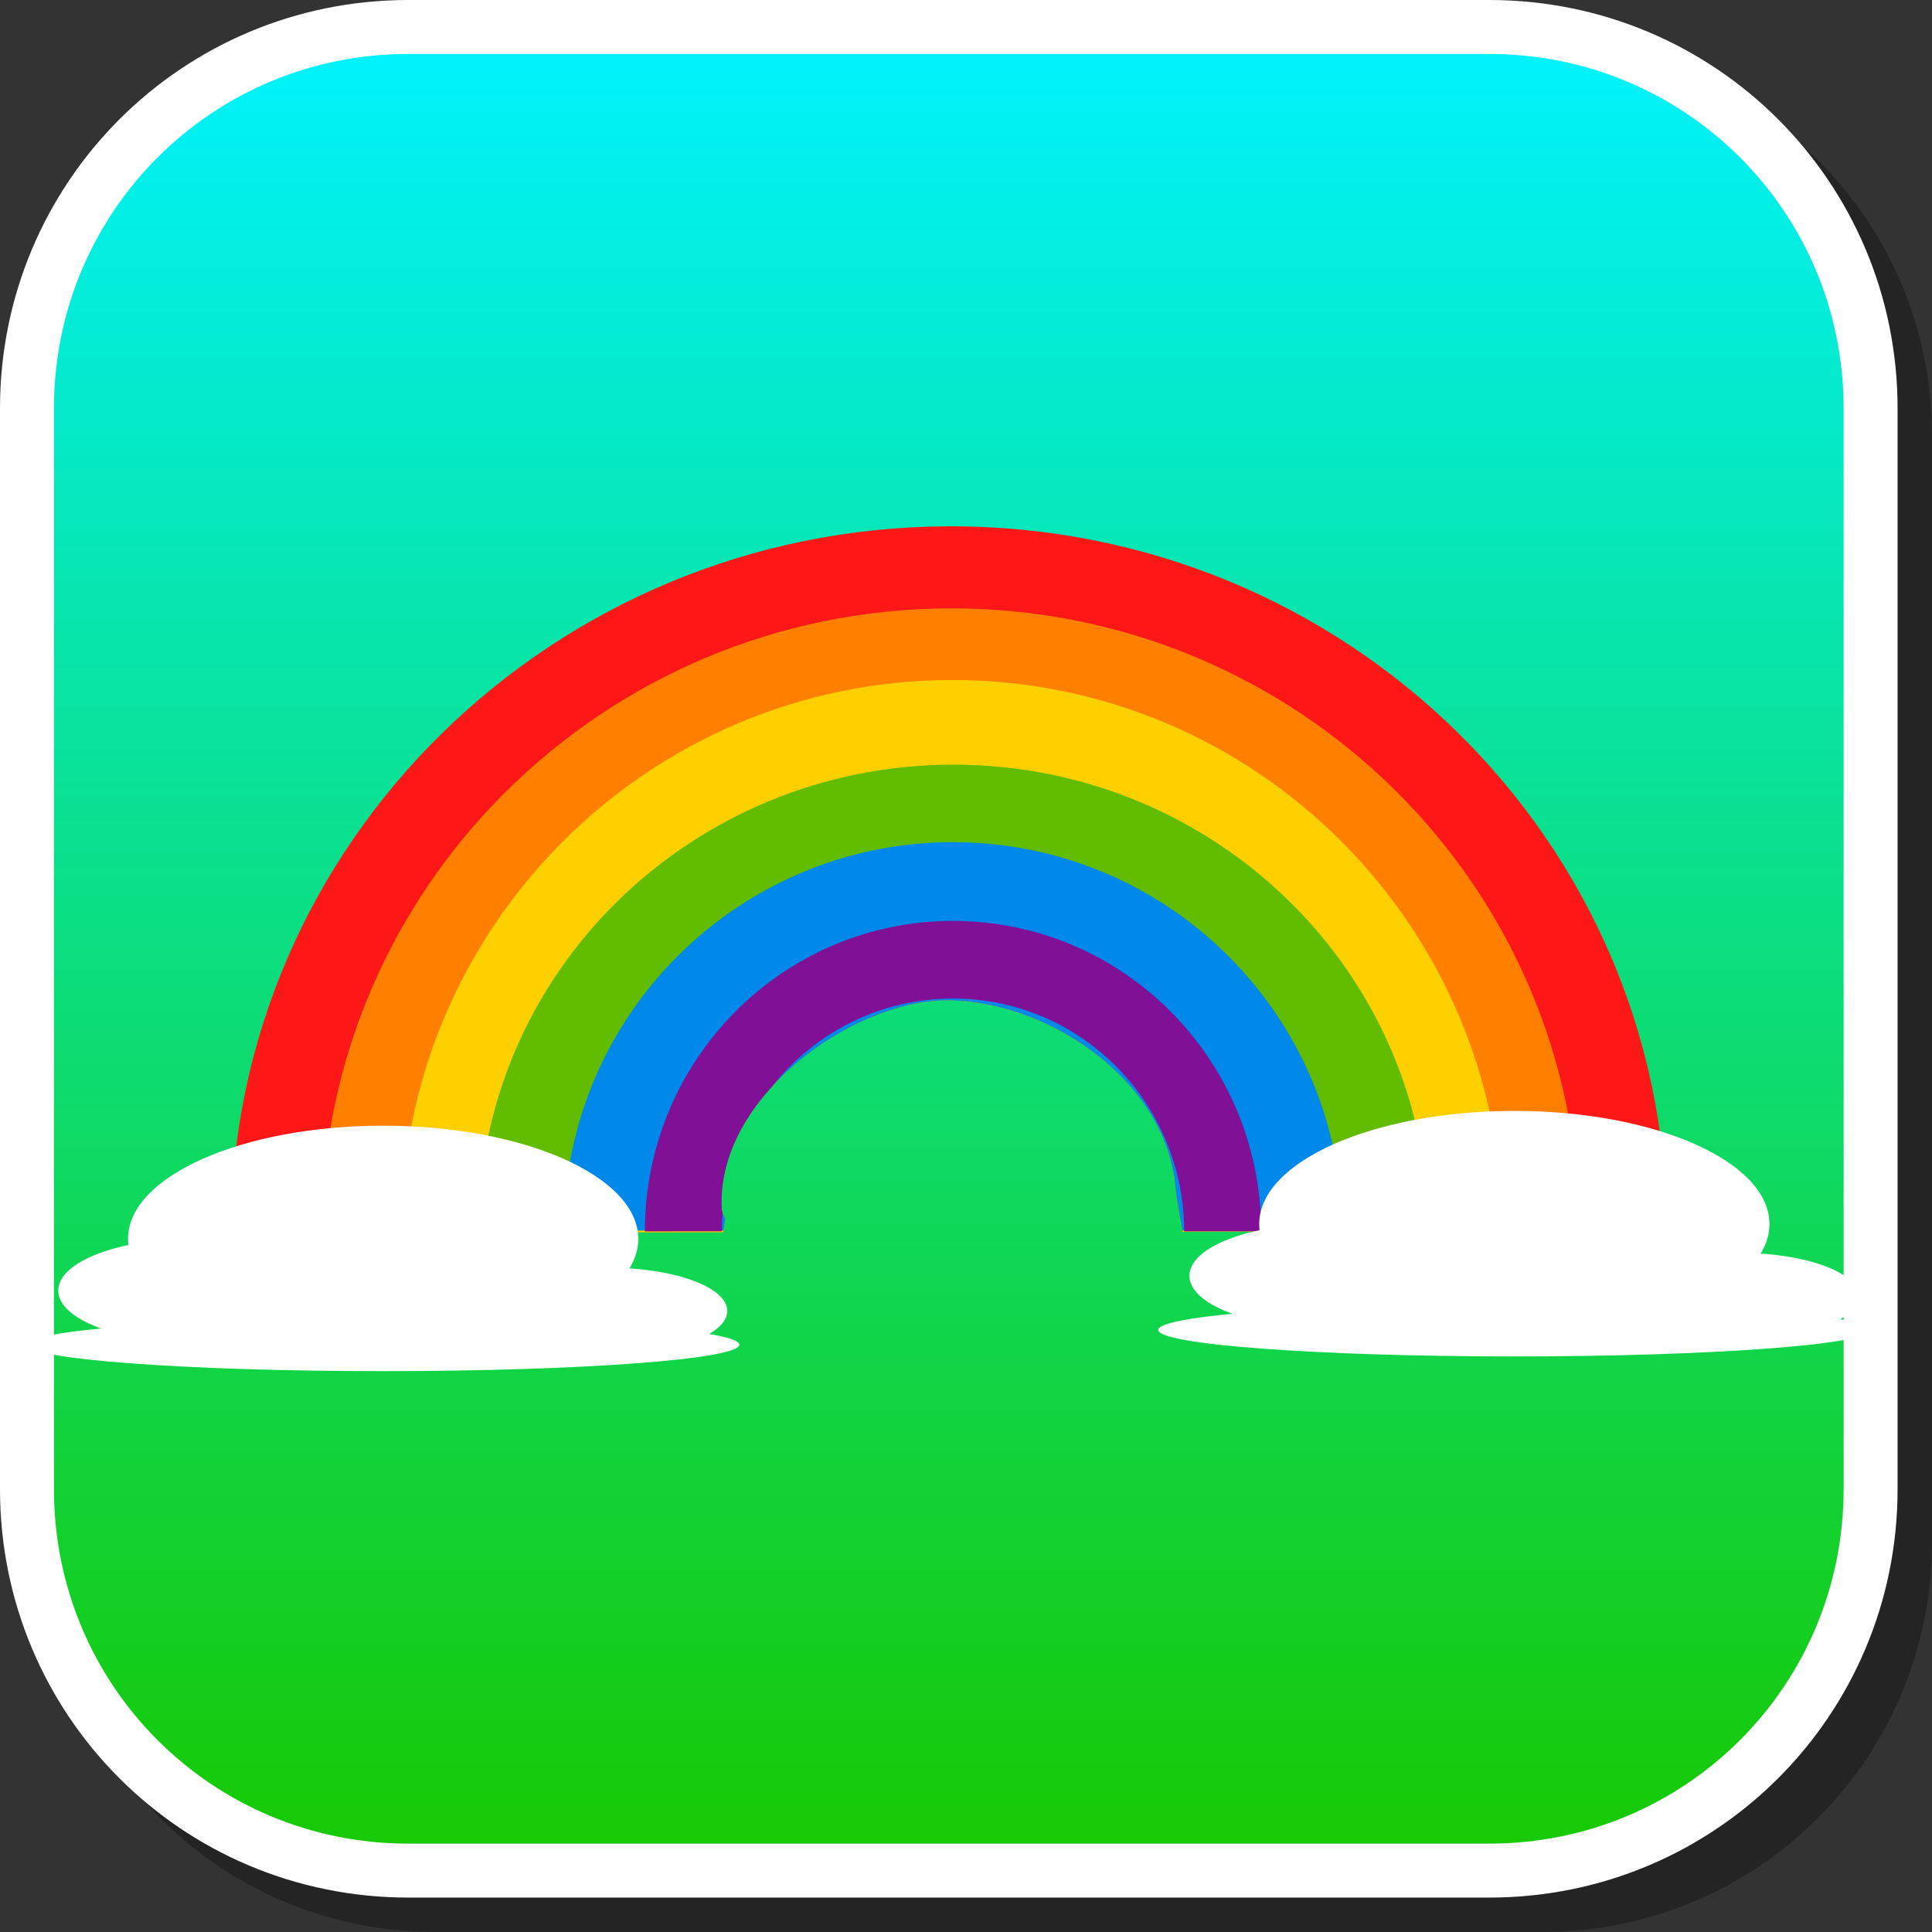 <svg version="1.1" xmlns="http://www.w3.org/2000/svg" xmlns:xlink="http://www.w3.org/1999/xlink" width="35.812" height="35.812" viewBox="0,0,35.812,35.812"><rect x="0" y="0" width="35.812" height="35.812" fill="#333333" stroke="none"/><defs><linearGradient x1="239.68" y1="162.594" x2="239.68" y2="196.767" gradientUnits="userSpaceOnUse" id="color-1"><stop offset="0" stop-color="#00f3ff"/><stop offset="1" stop-color="#17c900"/></linearGradient></defs><g transform="translate(-222.094,-162.094)"><g data-paper-data="{&quot;isPaintingLayer&quot;:true}" stroke-miterlimit="10" stroke-dasharray="" stroke-dashoffset="0" style="mix-blend-mode: normal"><path d="M257.906,170.176v20.498c0,4.007 -3.225,7.232 -7.232,7.232h-20.5c-3.661,0 -6.661,-2.694 -7.154,-6.215c0.795,3.035 3.541,5.264 6.832,5.264h20.033c3.917,0 7.07,-3.154 7.07,-7.07v-20.033c0,-3.298 -2.239,-6.045 -5.283,-6.834c3.53,0.485 6.234,3.491 6.234,7.158z" fill-opacity="0.298" fill="#000000" fill-rule="evenodd" stroke="none" stroke-width="4.542" stroke-linecap="round" stroke-linejoin="round"/><path d="M229.664,162.594h20.034c3.917,0 7.07,3.153 7.07,7.07v20.034c0,3.917 -3.153,7.07 -7.07,7.07h-20.034c-3.917,0 -7.07,-3.153 -7.07,-7.07v-20.034c0,-3.917 3.153,-7.07 7.07,-7.07z" fill="url(#color-1)" fill-rule="evenodd" stroke="#ffffff" stroke-width="1" stroke-linecap="round" stroke-linejoin="round"/><g fill-rule="evenodd" stroke="#000000" stroke-width="0" stroke-linecap="butt" stroke-linejoin="miter"><path d="M226.373,184.95c0,-7.213 5.958,-13.078 13.307,-13.1c7.349,-0.022 13.307,5.808 13.307,13.022l-8.979,0.026c-0.042,-0.265 -0.101,-0.536 -0.129,-0.822c-0.198,-2.022 -2.457,-3.474 -4.29,-3.439c-1.732,0.033 -4.221,1.812 -4.119,3.856c0.003,0.068 0.031,0.127 0.069,0.182c0,0.003 0.001,0.005 0.001,0.008c-0.017,0.079 -0.031,0.159 -0.04,0.24z" fill="#fd1717"/><path d="M228.054,184.947c0,-6.381 5.219,-11.564 11.656,-11.576c6.437,-0.013 11.656,5.15 11.656,11.531l-7.355,0.014c-0.042,-0.271 -0.103,-0.546 -0.132,-0.839c-0.198,-2.022 -2.457,-3.474 -4.29,-3.439c-1.732,0.033 -4.221,1.812 -4.119,3.856c0.003,0.068 0.031,0.127 0.069,0.182c0,0.003 0.001,0.005 0.001,0.008c-0.018,0.081 -0.032,0.164 -0.041,0.249z" fill="#ff7f00"/><path d="M229.527,184.94c0,-5.65 4.571,-10.235 10.21,-10.241c5.639,-0.005 10.21,4.571 10.21,10.221l-5.933,0.006c-0.042,-0.274 -0.104,-0.553 -0.133,-0.85c-0.198,-2.022 -2.457,-3.474 -4.29,-3.439c-1.732,0.033 -4.221,1.812 -4.119,3.856c0.003,0.068 0.031,0.127 0.069,0.182c0,0.003 0.001,0.005 0.001,0.008c-0.018,0.082 -0.032,0.166 -0.041,0.251z" fill="#fed000"/><path d="M230.963,184.905c0,-4.77 3.941,-8.637 8.803,-8.637c4.862,0 8.803,3.867 8.803,8.637h-4.56c-0.042,-0.267 -0.102,-0.54 -0.13,-0.829c-0.198,-2.022 -2.457,-3.474 -4.29,-3.439c-1.732,0.033 -4.221,1.812 -4.119,3.856c0.003,0.068 0.031,0.127 0.069,0.182c0,0.003 0.001,0.005 0.001,0.008c-0.016,0.073 -0.029,0.147 -0.038,0.222z" fill="#62bd00"/><path d="M232.547,184.901c0,-3.974 3.229,-7.196 7.213,-7.196c3.983,0 7.213,3.222 7.213,7.196h-2.963c-0.042,-0.266 -0.101,-0.537 -0.129,-0.824c-0.198,-2.022 -2.457,-3.474 -4.29,-3.439c-1.732,0.033 -4.221,1.812 -4.119,3.856c0.003,0.068 0.031,0.127 0.069,0.182c0,0.003 0.001,0.005 0.001,0.008c-0.016,0.071 -0.028,0.144 -0.037,0.217z" fill="#0088eb"/><path d="M234.048,184.919c0,-3.178 2.557,-5.755 5.712,-5.755c3.154,0 5.712,2.576 5.712,5.755h-1.428c0,-2.384 -1.918,-4.316 -4.284,-4.316c-1.355,0 -2.563,0.634 -3.348,1.623c-0.593,0.645 -0.982,1.434 -0.94,2.267c0.002,0.03 0.008,0.058 0.017,0.085c-0.009,0.112 -0.013,0.226 -0.013,0.34z" fill="#801096"/></g><g fill="#ffffff" fill-rule="nonzero" stroke="none" stroke-width="0" stroke-linecap="butt" stroke-linejoin="miter"><path d="M254.893,184.783c0,1.158 -2.117,2.097 -4.729,2.097c-2.612,0 -4.729,-0.939 -4.729,-2.097c0,-1.158 2.117,-2.097 4.729,-2.097c2.612,0 4.729,0.939 4.729,2.097z"/><path d="M249.094,185.742c0,0.53 -1.108,0.959 -2.476,0.959c-1.367,0 -2.476,-0.429 -2.476,-0.959c0,-0.53 1.108,-0.959 2.476,-0.959c1.367,0 2.476,0.429 2.476,0.959z"/><path d="M254.336,185.318c1.22,0 2.208,0.359 2.208,0.803c0,0.443 -0.989,0.803 -2.208,0.803c-1.22,0 -2.208,-0.359 -2.208,-0.803c0,-0.443 0.989,-0.803 2.208,-0.803z"/><path d="M250.165,187.237c-3.646,0 -6.602,-0.22 -6.602,-0.491c0,-0.271 2.956,-0.491 6.602,-0.491c3.646,0 6.602,0.22 6.602,0.491c0,0.271 -2.956,0.491 -6.602,0.491z"/></g><g fill="#ffffff" fill-rule="nonzero" stroke="none" stroke-width="0" stroke-linecap="butt" stroke-linejoin="miter"><path d="M233.925,185.057c0,1.158 -2.117,2.097 -4.729,2.097c-2.612,0 -4.729,-0.939 -4.729,-2.097c0,-1.158 2.117,-2.097 4.729,-2.097c2.612,0 4.729,0.939 4.729,2.097z"/><path d="M228.126,186.016c0,0.53 -1.108,0.959 -2.476,0.959c-1.367,0 -2.476,-0.429 -2.476,-0.959c0,-0.53 1.108,-0.959 2.476,-0.959c1.367,0 2.476,0.429 2.476,0.959z"/><path d="M233.367,185.592c1.22,0 2.208,0.359 2.208,0.803c0,0.443 -0.989,0.803 -2.208,0.803c-1.22,0 -2.208,-0.36 -2.208,-0.803c0,-0.443 0.989,-0.803 2.208,-0.803z"/><path d="M229.196,187.51c-3.646,0 -6.602,-0.22 -6.602,-0.491c0,-0.271 2.956,-0.491 6.602,-0.491c3.646,0 6.602,0.22 6.602,0.491c0,0.271 -2.956,0.491 -6.602,0.491z"/></g></g></g></svg>